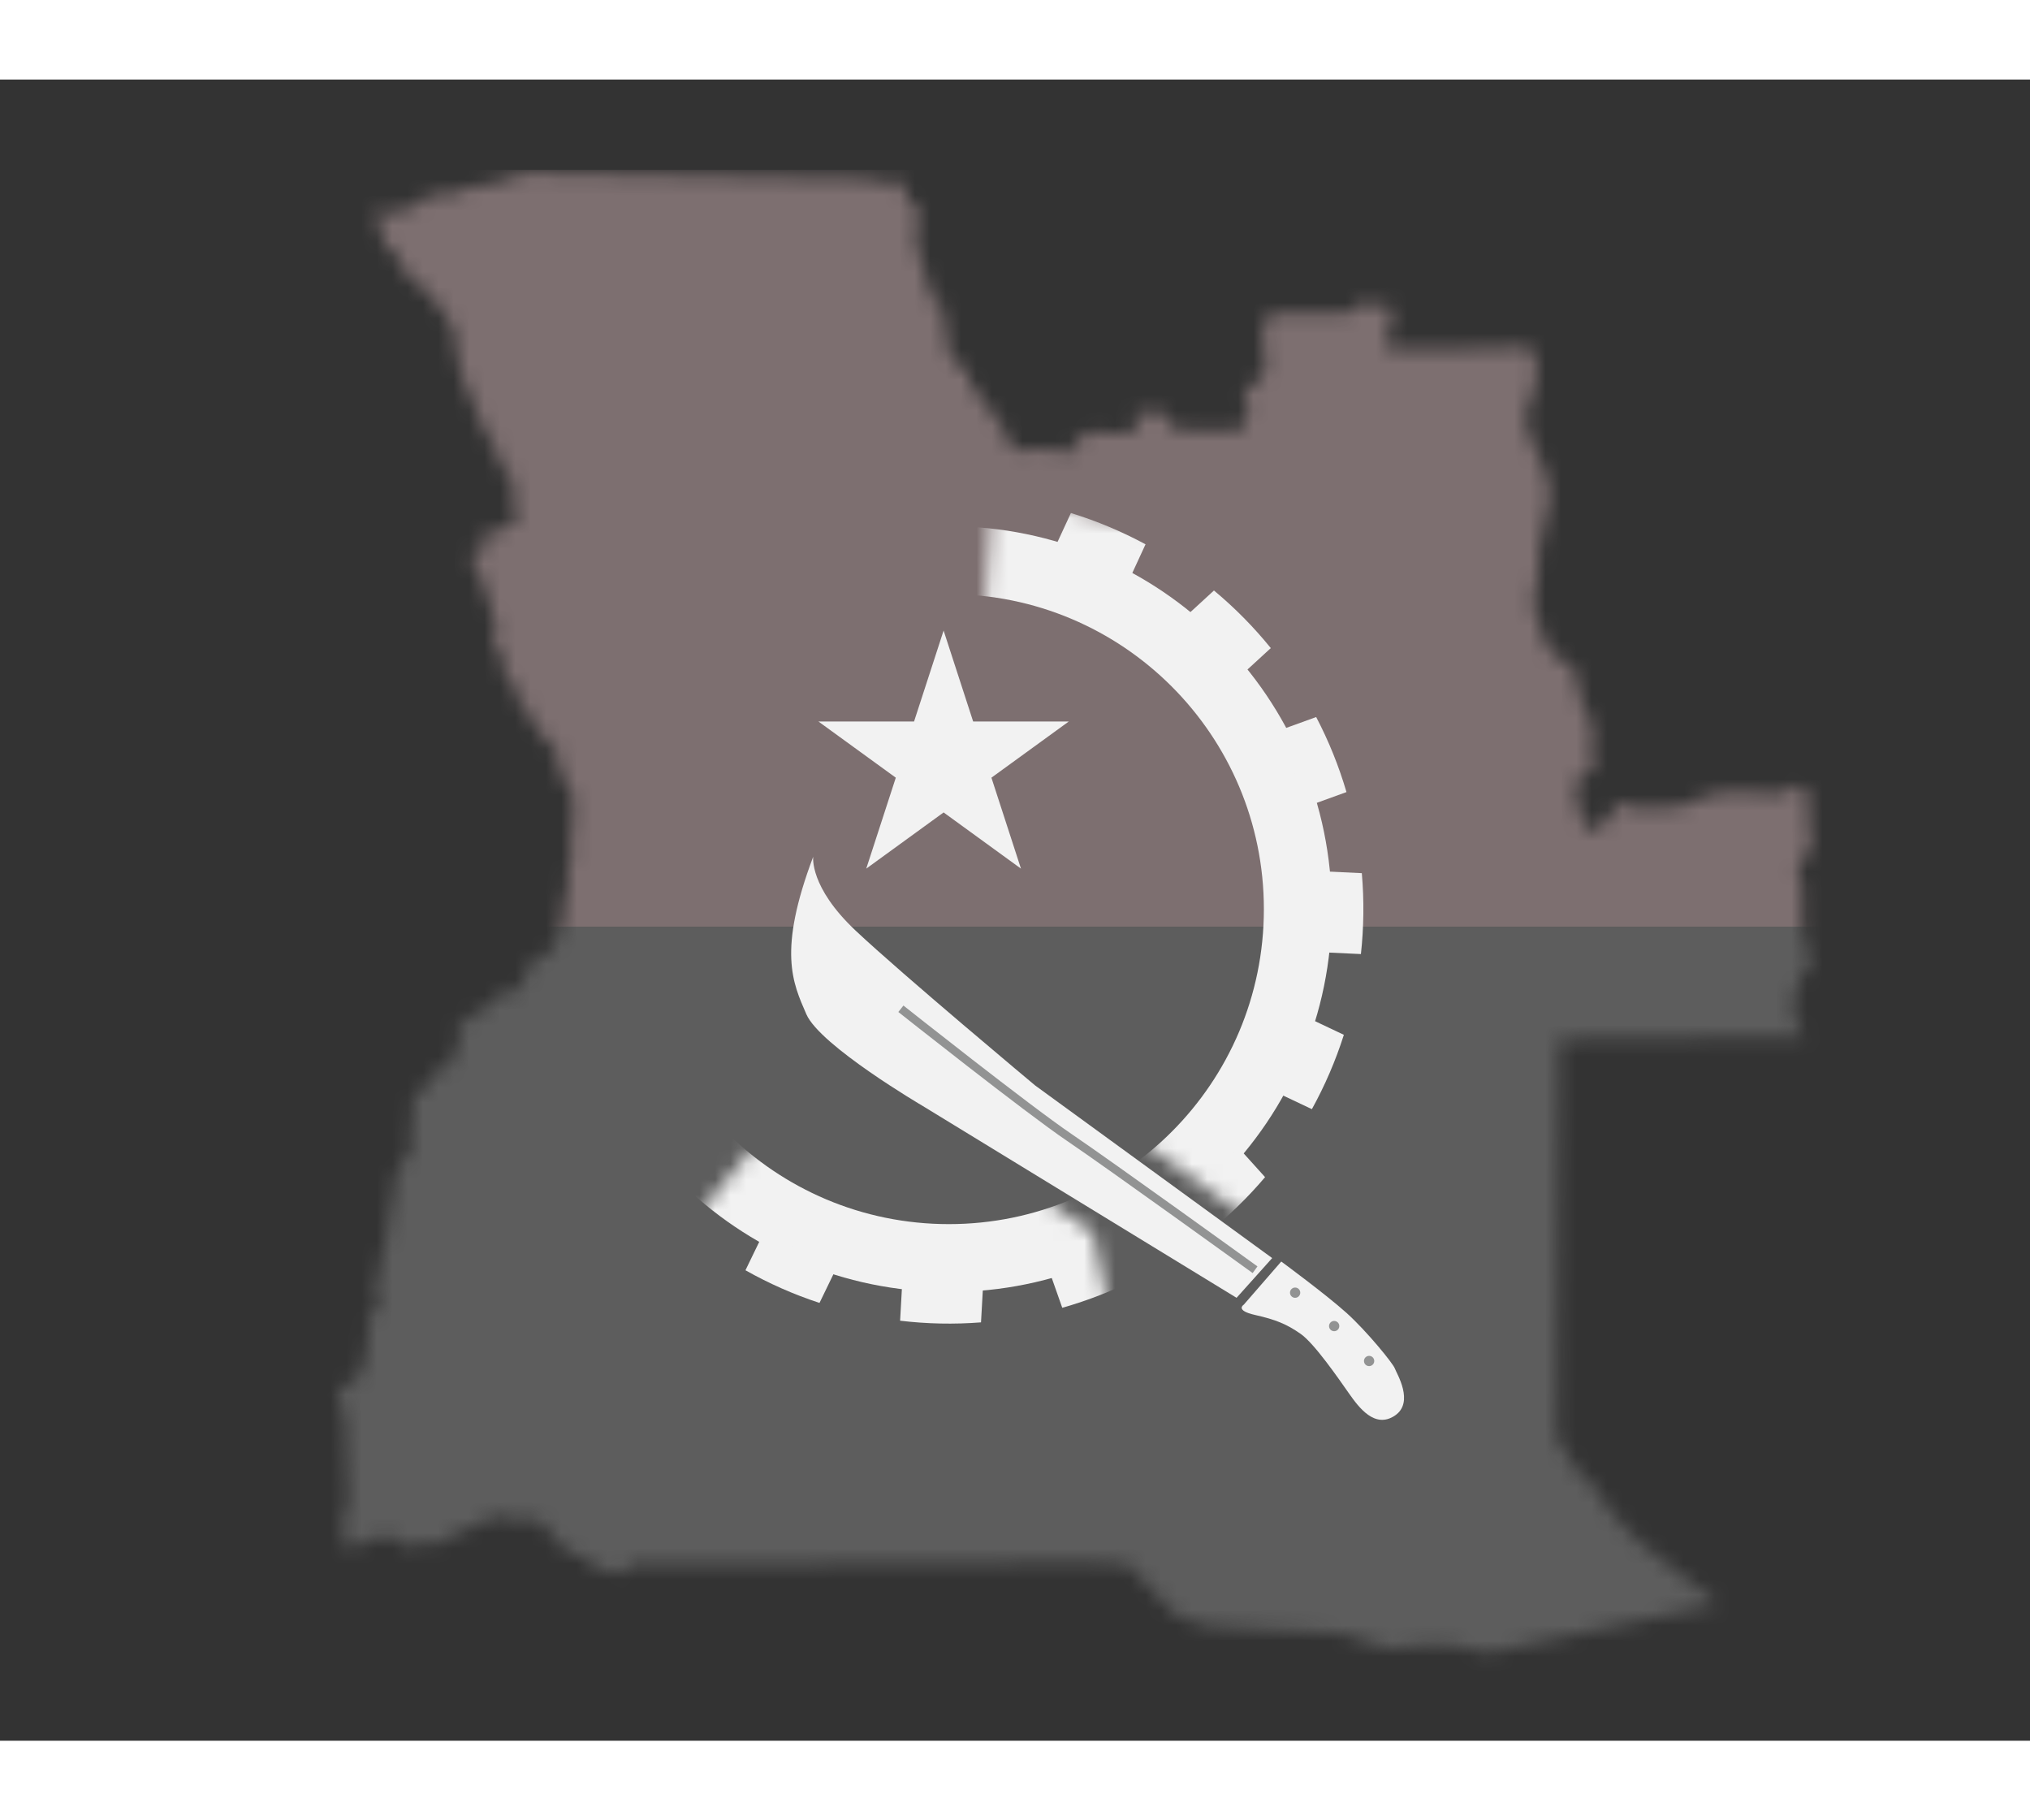 <svg width="232" height="208" viewBox="0 0 132 108" fill="none" xmlns="http://www.w3.org/2000/svg">
<rect x="0" y="0" width="132" height="108" fill="#333333" stroke="none"/>
<mask id="mask0_834_727" style="mask-type:luminance" maskUnits="userSpaceOnUse" x="21" y="6" width="97" height="97">
<path d="M24.277 8.881C24.277 8.656 24.464 8.619 25.101 8.694C25.737 8.769 26.868 8.357 27.164 8.095C27.46 7.833 27.834 7.459 28.096 7.496C28.358 7.533 28.77 7.528 29.182 7.493C29.594 7.459 29.894 7.159 30.568 7.01C31.242 6.86 31.167 6.86 31.541 6.822C31.916 6.785 31.392 7.097 32.403 6.66C33.414 6.223 33.189 6.298 33.826 6.186C34.462 6.073 34.462 6.073 34.462 6.073L56.331 6.448C56.331 6.448 56.781 6.536 57.155 6.66C57.53 6.785 57.305 6.76 57.792 6.66C58.279 6.56 58.615 6.66 58.615 6.66C58.615 6.66 58.803 6.897 58.803 7.047C58.803 7.196 58.84 7.421 58.99 7.646C59.14 7.87 59.065 7.945 59.252 8.133C59.439 8.32 59.664 8.507 59.776 8.544C59.889 8.582 60.226 8.245 59.889 8.582C59.552 8.919 59.627 9.48 59.664 9.742C59.702 10.005 59.552 10.116 59.552 10.491C59.552 10.865 59.627 11.053 59.776 11.352C59.926 11.651 59.956 11.988 60.035 12.288C60.113 12.588 60.376 12.925 60.376 13.149C60.376 13.373 60.376 13.561 60.376 13.561C60.376 13.561 60.6 13.935 60.638 14.122C60.675 14.31 60.9 14.609 60.9 14.609C60.9 14.609 61.087 14.234 61.2 14.609C61.312 14.983 61.237 15.245 61.2 15.47C61.162 15.694 61.536 15.47 61.649 15.732C61.761 15.994 61.461 16.256 61.461 16.593C61.461 16.93 61.662 17.417 61.674 17.529C61.687 17.641 61.986 18.203 61.986 18.203C61.986 18.203 62.21 18.303 62.31 18.402C62.41 18.503 62.31 18.49 62.46 18.677C62.61 18.864 62.785 18.889 62.834 18.927C62.885 18.964 63.034 18.852 62.997 19.238C62.959 19.625 63.122 19.875 63.371 20.187C63.621 20.499 63.808 20.648 63.958 20.836C64.108 21.023 64.182 21.235 64.27 21.385C64.358 21.535 64.358 21.609 64.469 21.672C64.582 21.734 64.695 21.821 64.695 21.821C64.695 21.821 64.969 22.134 65.094 22.458C65.219 22.782 65.481 23.307 65.568 23.481C65.655 23.656 65.88 24.093 66.23 24.117C66.579 24.143 66.829 24.018 67.241 24.006C67.653 23.993 68.751 24.087 68.939 24.121C69.126 24.155 69.487 24.218 69.612 24.218C69.737 24.218 69.825 24.267 69.887 24.13C69.949 23.993 69.825 23.531 69.937 23.394C70.049 23.257 70.412 23.157 70.523 23.169C70.636 23.182 70.698 22.832 71.085 22.832C71.472 22.832 71.285 22.982 71.921 23.032C72.559 23.082 72.97 22.957 73.17 22.907C73.37 22.857 73.757 22.883 73.819 22.857C73.881 22.832 74.081 22.708 74.056 22.471C74.031 22.233 73.47 21.934 73.919 21.772C74.368 21.609 75.529 21.497 75.729 21.697C75.929 21.896 76.141 22.62 76.353 22.732C76.565 22.845 80.709 22.832 80.759 22.807C80.809 22.782 80.934 22.171 80.959 22.047C80.984 21.922 80.921 21.659 81.046 21.522C81.171 21.385 81.333 21.26 81.196 20.998C81.058 20.736 80.896 20.611 80.934 20.424C80.971 20.237 80.884 20.05 81.034 19.987C81.183 19.925 81.795 19.763 81.945 19.563C82.095 19.363 82.307 18.577 82.307 18.452C82.307 18.328 82.182 18.003 82.182 17.703C82.182 17.404 82.095 17.304 82.095 16.955C82.095 16.605 82.082 16.306 82.132 16.169C82.182 16.031 82.082 15.832 82.307 15.607C82.532 15.383 82.332 15.283 82.868 15.233C83.405 15.183 87.799 15.254 87.987 15.15C88.173 15.046 88.173 14.534 88.461 14.547C88.748 14.559 89.584 14.684 89.884 14.696C90.183 14.709 90.583 14.796 90.57 15.046C90.558 15.296 89.983 17.242 90.195 17.479C90.408 17.716 99.445 17.392 99.445 17.392C99.445 17.392 99.869 17.866 99.957 18.665C100.044 19.463 99.632 20.624 99.532 20.823C99.433 21.023 99.12 21.896 99.208 22.196C99.295 22.495 99.582 23.681 99.869 24.117C100.156 24.555 100.431 25.416 100.481 25.615C100.531 25.815 100.855 26.227 100.756 27.237C100.656 28.248 100.257 29.471 100.107 30.332C99.957 31.193 99.97 31.867 99.97 32.466C99.97 33.065 99.72 33.526 99.707 33.913C99.695 34.3 99.819 34.413 99.882 34.787C99.944 35.161 100.094 35.261 100.169 35.623C100.244 35.985 100.294 36.297 100.431 36.497C100.568 36.696 100.843 37.22 101.068 37.432C101.293 37.644 101.492 37.757 101.804 37.882C102.116 38.006 102.503 38.381 102.578 39.005C102.653 39.629 102.553 39.853 102.79 40.328C103.028 40.802 103.614 41.85 103.577 42.486C103.539 43.123 103.477 43.721 103.477 43.996C103.477 44.27 103.73 44.82 103.578 44.932C103.427 45.044 102.715 45.106 102.603 45.531C102.491 45.956 102.428 46.442 102.479 46.792C102.528 47.141 102.715 47.315 102.79 47.69C102.865 48.064 103.002 48.426 103.053 48.626C103.103 48.825 103.477 48.8 103.527 48.751C103.577 48.701 104.126 48.489 104.226 48.426C104.326 48.364 104.55 48.052 104.7 47.865C104.85 47.677 104.887 47.365 105 47.303C105.112 47.241 105.187 47.053 105.449 47.079C105.711 47.103 106.198 47.303 106.66 47.39C107.122 47.477 107.509 47.34 107.571 47.303C107.634 47.265 108.32 47.34 108.557 47.34C108.794 47.34 109.656 47.216 109.868 47.091C110.08 46.966 109.83 47.053 110.317 46.829C110.804 46.604 111.565 46.354 112.115 46.354C112.664 46.354 113.563 46.267 113.775 46.305C113.987 46.342 114 46.305 114.199 46.367C114.399 46.429 114.449 46.479 114.674 46.442C114.898 46.404 114.948 46.217 115.235 46.354C115.522 46.492 115.597 46.517 115.709 46.504C115.822 46.492 116.072 46.442 116.271 46.292C116.471 46.142 116.184 46.005 116.833 45.943C117.482 45.88 117.494 45.98 117.494 46.429C117.494 46.879 117.557 47.47 117.594 47.562C117.632 47.652 117.545 47.927 117.594 48.226C117.644 48.526 117.707 48.875 117.719 49.225C117.731 49.574 117.844 49.474 117.719 49.799C117.594 50.123 117.457 50.335 117.432 50.435C117.407 50.535 116.833 51.184 116.883 51.646C116.933 52.107 117.258 52.831 117.258 52.831C117.258 52.831 117.133 53.156 117.157 53.455C117.183 53.755 117.183 54.815 117.207 55.364C117.232 55.913 117.569 56.687 117.657 56.887C117.744 57.086 117.882 57.323 117.719 57.498C117.557 57.673 117.295 57.91 117.083 58.409C116.87 58.908 116.745 59.22 116.733 59.37C116.721 59.52 116.621 59.732 116.621 59.969C116.621 60.206 116.633 60.593 116.671 60.792C116.708 60.992 116.708 61.204 116.745 61.279C116.783 61.354 117.133 61.803 117.17 61.878C117.207 61.953 117.258 62.153 117.258 62.24C117.258 62.328 101.629 62.377 101.629 62.377C101.629 62.377 101.392 62.302 101.38 62.589C101.368 62.876 101.23 88.133 101.23 88.295C101.23 88.457 101.38 88.595 101.655 88.969C101.929 89.344 102.341 90.18 102.491 90.379C102.641 90.579 103.04 90.816 103.352 91.115C103.664 91.415 103.889 91.702 103.951 91.939C104.014 92.176 104.113 92.288 104.812 93.174C105.511 94.061 106.323 94.809 106.56 95.046C106.797 95.283 111.491 98.927 111.491 98.927L111.678 99.114C111.678 99.114 97.061 102.222 96.849 102.272C96.637 102.321 94.652 101.86 94.39 101.81C94.128 101.76 93.703 101.697 93.017 101.76C92.33 101.822 91.756 101.822 91.469 101.897C91.182 101.972 90.982 102.022 90.62 102.034C90.258 102.047 90.134 101.972 89.559 101.797C88.985 101.622 88.473 101.473 87.924 101.261C87.375 101.049 87.1 100.961 86.514 100.974C85.927 100.986 82.219 100.812 81.72 100.749C81.221 100.687 78.737 100.637 78.288 100.499C77.838 100.362 76.515 99.888 76.478 99.838C76.44 99.788 73.569 96.756 73.345 96.531C73.12 96.307 61.012 96.482 61.012 96.482C61.012 96.482 42.114 96.531 41.802 96.531C41.49 96.531 41.452 96.357 41.19 96.594C40.928 96.83 40.466 97.08 40.292 97.093C40.117 97.105 39.88 97.055 39.73 97.018C39.58 96.981 39.081 96.943 38.944 96.868C38.806 96.793 38.432 96.581 38.357 96.432C38.282 96.282 38.07 96.044 38.07 96.044C38.07 96.044 38.057 96.044 37.795 95.982C37.533 95.919 37.57 96.044 36.959 95.72C36.347 95.396 35.873 94.485 35.561 94.173C35.249 93.861 35.024 93.649 34.749 93.636C34.475 93.624 34.312 93.536 34.238 93.624C34.163 93.711 33.726 93.724 33.651 93.699C33.576 93.674 33.189 93.499 32.977 93.474C32.765 93.449 32.415 93.35 31.978 93.524C31.541 93.699 30.168 94.273 29.781 94.497C29.395 94.722 28.983 94.909 28.758 95.034C28.533 95.158 28.384 95.258 28.196 95.234C28.009 95.208 27.772 95.059 27.56 95.146C27.348 95.234 26.873 95.446 26.736 95.408C26.599 95.371 26.361 95.271 26.261 95.221C26.162 95.171 25.35 94.61 25.001 94.647C24.651 94.685 24.114 95.034 23.79 95.109C23.465 95.184 23.054 95.371 22.854 95.408C22.654 95.446 22.28 95.258 22.28 95.258C22.28 95.258 22.367 94.834 22.355 94.709C22.342 94.584 22.355 93.15 22.355 93.112C22.355 93.075 22.454 92.9 22.592 92.7C22.729 92.5 22.629 92.526 22.629 92.126C22.629 91.727 22.442 87.209 22.429 87.047C22.417 86.885 22.504 86.785 22.404 86.661C22.305 86.536 21.805 85.975 21.98 85.5C22.155 85.026 22.604 84.751 22.816 84.701C23.029 84.652 23.266 84.377 23.316 84.277C23.366 84.177 23.403 83.866 23.465 83.803C23.528 83.741 23.64 83.503 23.678 83.404C23.715 83.304 23.79 83.117 23.802 82.967C23.815 82.817 23.753 82.717 23.802 82.543C23.852 82.368 23.94 82.056 23.94 81.918C23.94 81.782 23.927 81.507 23.94 81.407C23.952 81.307 23.902 81.207 23.977 81.033C24.052 80.858 23.828 80.397 23.99 80.347C24.152 80.296 24.477 80.097 24.614 79.972C24.751 79.847 24.951 79.76 24.876 79.623C24.801 79.486 24.402 79.548 24.364 79.423C24.327 79.298 24.339 78.824 24.402 78.687C24.464 78.549 24.489 78.026 24.589 77.925C24.689 77.826 24.714 77.863 24.701 77.701C24.689 77.539 24.564 77.664 24.651 77.264C24.739 76.865 25.063 75.455 25.151 75.18C25.238 74.906 25.25 74.294 25.275 74.07C25.3 73.845 25.175 73.808 25.35 73.571C25.525 73.333 25.488 73.171 25.5 72.959C25.512 72.747 25.488 72.398 25.562 72.273C25.637 72.148 25.725 71.986 25.712 71.923C25.7 71.861 25.575 71.961 25.587 71.736C25.6 71.511 25.85 70.85 26.024 70.576C26.199 70.301 26.486 69.902 26.536 69.877C26.586 69.852 26.648 69.877 26.698 69.764C26.748 69.653 26.748 69.602 26.748 69.365C26.748 69.128 26.648 68.379 26.723 68.08C26.798 67.781 26.936 66.87 26.936 66.757C26.936 66.645 26.723 66.395 26.823 66.233C26.923 66.071 27.734 65.434 27.909 65.235C28.084 65.035 28.259 64.399 28.421 64.362C28.583 64.324 28.608 64.386 28.695 64.324C28.783 64.261 28.808 64.186 28.92 64.186C29.032 64.186 29.207 64.186 29.27 64.099C29.332 64.012 29.295 64.049 29.357 63.837C29.419 63.625 29.594 62.827 29.744 62.639C29.894 62.452 30.056 62.265 30.019 62.115C29.981 61.965 29.657 62.003 29.657 61.878C29.657 61.753 30.069 61.354 30.231 61.192C30.393 61.03 30.618 60.867 30.793 60.805C30.967 60.743 31.117 60.743 31.292 60.593C31.467 60.443 31.891 59.969 32.066 59.832C32.24 59.694 32.515 59.432 32.677 59.382C32.84 59.333 33.439 59.37 33.576 59.257C33.713 59.145 33.938 58.883 34 58.709C34.063 58.534 34.25 57.822 34.375 57.623C34.5 57.423 34.6 57.323 34.762 57.236C34.924 57.149 35.211 57.124 35.361 56.999C35.511 56.874 35.935 56.612 36.035 56.4C36.135 56.188 36.073 55.813 36.21 55.601C36.347 55.389 36.472 55.289 36.497 55.202C36.522 55.115 36.584 54.84 36.609 54.678C36.634 54.516 36.522 54.416 36.559 54.266C36.597 54.116 36.959 52.606 36.971 52.182C36.984 51.758 36.884 51.221 36.996 51.009C37.109 50.797 37.171 50.51 37.171 50.373C37.171 50.236 37.171 49.961 37.146 49.849C37.121 49.736 37.059 49.636 37.059 49.537C37.059 49.437 37.084 49.362 37.158 49.237C37.233 49.112 37.271 47.889 37.271 47.84C37.271 47.79 37.158 47.708 37.196 47.562C37.233 47.415 37.283 47.365 37.308 47.178C37.333 46.991 37.271 46.504 37.171 46.317C37.071 46.13 36.659 45.419 36.484 45.194C36.31 44.969 36.26 44.57 36.272 44.345C36.285 44.121 36.522 44.158 36.322 43.859C36.123 43.559 34.974 42.249 34.974 42.249L34.512 41.687C34.512 41.687 34.487 41.076 34.387 40.976C34.288 40.877 33.851 40.814 33.713 40.39C33.576 39.966 33.663 39.666 33.364 39.292C33.064 38.918 32.765 38.543 32.765 38.543C32.765 38.543 32.777 37.707 32.69 37.545C32.602 37.383 32.041 36.634 32.041 36.396C32.041 36.16 32.303 35.723 32.253 35.486C32.203 35.249 31.492 32.928 31.392 32.69C31.292 32.453 30.942 31.792 30.88 31.617C30.817 31.442 30.655 31.468 30.68 31.193C30.705 30.919 31.442 29.421 31.704 29.234C31.966 29.047 32.178 28.897 32.191 29.009C32.203 29.122 31.941 29.496 31.804 29.646C31.666 29.796 31.08 30.457 31.03 30.706C30.98 30.956 30.955 31.093 31.242 30.769C31.529 30.444 31.841 29.958 32.053 29.783C32.266 29.608 32.478 29.122 32.64 29.072C32.802 29.022 33.551 28.872 33.663 28.535C33.776 28.198 33.539 27.886 33.476 27.649C33.414 27.412 33.189 27.1 33.252 26.801C33.314 26.501 33.426 26.363 33.451 26.127C33.476 25.89 32.59 25.278 32.49 24.991C32.39 24.704 32.303 24.105 32.215 23.881C32.128 23.656 31.729 23.294 31.591 23.007C31.454 22.72 29.831 18.927 29.831 18.789C29.831 18.652 30.019 18.627 30.006 18.552C29.994 18.477 29.831 18.39 29.756 18.24C29.682 18.091 29.532 16.493 29.482 16.156C29.432 15.819 27.897 13.947 27.784 13.785C27.672 13.623 27.335 13.411 27.023 13.199C26.711 12.987 26.573 12.949 26.511 12.725C26.449 12.5 25.725 11.327 25.637 11.215C25.55 11.102 24.814 10.728 24.863 10.403C24.913 10.079 25.026 10.042 24.913 9.855C24.801 9.667 24.277 8.881 24.277 8.881Z" fill="white"/>
</mask>
<g mask="url(#mask0_834_727)">
<path d="M121.151 55.074H16.819V5.869H121.151V55.074Z" fill="#ECC8CC" fill-opacity="0.4"/>
<path d="M121.151 103.689H16.819V55.075H121.151V103.689Z" fill="#9B9B9B" fill-opacity="0.4"/>
</g>
<path d="M83.313 76.844L80.875 79.65C80.875 79.65 80.273 80.017 81.609 80.318C82.946 80.618 83.681 80.919 84.582 81.553C85.485 82.188 87.088 84.526 87.723 85.428C88.358 86.329 89.393 87.732 90.696 86.864C91.999 85.995 90.797 84.092 90.696 83.791C90.596 83.491 88.892 81.387 87.556 80.184C86.22 78.982 83.313 76.844 83.313 76.844Z" fill="#F2F2F2"/>
<path d="M84.549 78.869C84.549 79.053 84.4 79.203 84.215 79.203C84.031 79.203 83.881 79.053 83.881 78.869C83.881 78.685 84.031 78.535 84.215 78.535C84.4 78.535 84.549 78.685 84.549 78.869Z" fill="#040606" fill-opacity="0.4"/>
<path d="M87.088 81.041C87.088 81.225 86.939 81.375 86.754 81.375C86.57 81.375 86.42 81.225 86.42 81.041C86.42 80.856 86.57 80.707 86.754 80.707C86.939 80.707 87.088 80.856 87.088 81.041Z" fill="#040606" fill-opacity="0.4"/>
<path d="M89.36 83.311C89.36 83.496 89.211 83.644 89.026 83.644C88.841 83.644 88.692 83.496 88.692 83.311C88.692 83.127 88.841 82.977 89.026 82.977C89.211 82.977 89.36 83.127 89.36 83.311Z" fill="#040606" fill-opacity="0.4"/>
<path d="M64.467 45.388L69.497 41.735H63.279L61.358 35.822L59.436 41.735H53.218L58.249 45.388L56.327 51.301L61.358 47.647L66.388 51.301L64.467 45.388Z" fill="#F2F2F2"/>
<path d="M52.879 50.525C52.879 50.525 52.611 52.484 55.64 55.334C58.669 58.184 67.311 65.398 67.311 65.398L82.723 76.62L80.407 79.203L60.006 66.734C60.006 66.734 53.324 62.816 52.433 60.767C51.542 58.719 50.562 56.67 52.879 50.525Z" fill="#F2F2F2"/>
<path d="M81.453 77.594C81.36 77.527 72.115 70.851 69.388 69.004C66.65 67.15 58.496 60.685 58.414 60.621L58.746 60.202C58.828 60.267 66.966 66.718 69.688 68.561C72.421 70.413 81.672 77.094 81.766 77.161L81.453 77.594Z" fill="#040606" fill-opacity="0.4"/>
<mask id="mask1_834_727" style="mask-type:luminance" maskUnits="userSpaceOnUse" x="43" y="27" width="49" height="59">
<path d="M44.415 75.017L49.939 68.248L63.925 36.453L64.549 27.013L81.119 30.439L89.227 40.995L91.364 58.095L89.137 68.07L81.766 74.483L73.369 68.427L67.084 72.241L71.067 74.95L72.389 81.374L55.106 85.438L43.346 78.826L44.415 75.017Z" fill="white"/>
</mask>
<g mask="url(#mask1_834_727)">
<path d="M61.698 74.412C50.385 74.412 41.213 65.244 41.213 53.933C41.213 42.623 50.385 33.454 61.698 33.454C73.012 33.454 82.183 42.623 82.183 53.933C82.183 65.244 73.012 74.412 61.698 74.412ZM61.698 29.041C47.946 29.041 36.798 40.185 36.798 53.933C36.798 67.681 47.946 78.826 61.698 78.826C75.45 78.826 86.598 67.681 86.598 53.933C86.598 40.185 75.45 29.041 61.698 29.041Z" fill="#F2F2F2"/>
<path d="M69.635 28.181L68.566 30.494L73.341 32.699L74.488 30.215C72.954 29.387 71.33 28.703 69.635 28.181Z" fill="#F2F2F2"/>
<path d="M78.937 33.218L77.06 34.941L80.618 38.812L82.633 36.962C81.536 35.607 80.3 34.351 78.937 33.218Z" fill="#F2F2F2"/>
<path d="M85.584 41.445L83.188 42.314L84.981 47.256L87.554 46.323C87.063 44.65 86.406 43.015 85.584 41.445Z" fill="#F2F2F2"/>
<path d="M88.552 51.595L86.006 51.475L85.759 56.727L88.493 56.855C88.683 55.123 88.706 53.361 88.552 51.595Z" fill="#F2F2F2"/>
<path d="M87.384 62.105L85.081 61.015L82.831 65.767L85.305 66.938C86.148 65.412 86.847 63.795 87.384 62.105Z" fill="#F2F2F2"/>
<path d="M82.261 71.357L80.554 69.465L76.649 72.985L78.481 75.018C79.847 73.933 81.115 72.71 82.261 71.357Z" fill="#F2F2F2"/>
<path d="M73.971 77.927L73.124 75.524L68.164 77.272L69.073 79.852C70.75 79.376 72.392 78.734 73.971 77.927Z" fill="#F2F2F2"/>
<path d="M63.79 80.799L63.933 78.256L58.682 77.961L58.529 80.692C60.26 80.898 62.022 80.938 63.79 80.799Z" fill="#F2F2F2"/>
<path d="M53.288 79.535L54.399 77.243L49.666 74.95L48.473 77.412C49.991 78.268 51.602 78.983 53.288 79.535Z" fill="#F2F2F2"/>
</g>
</svg>
